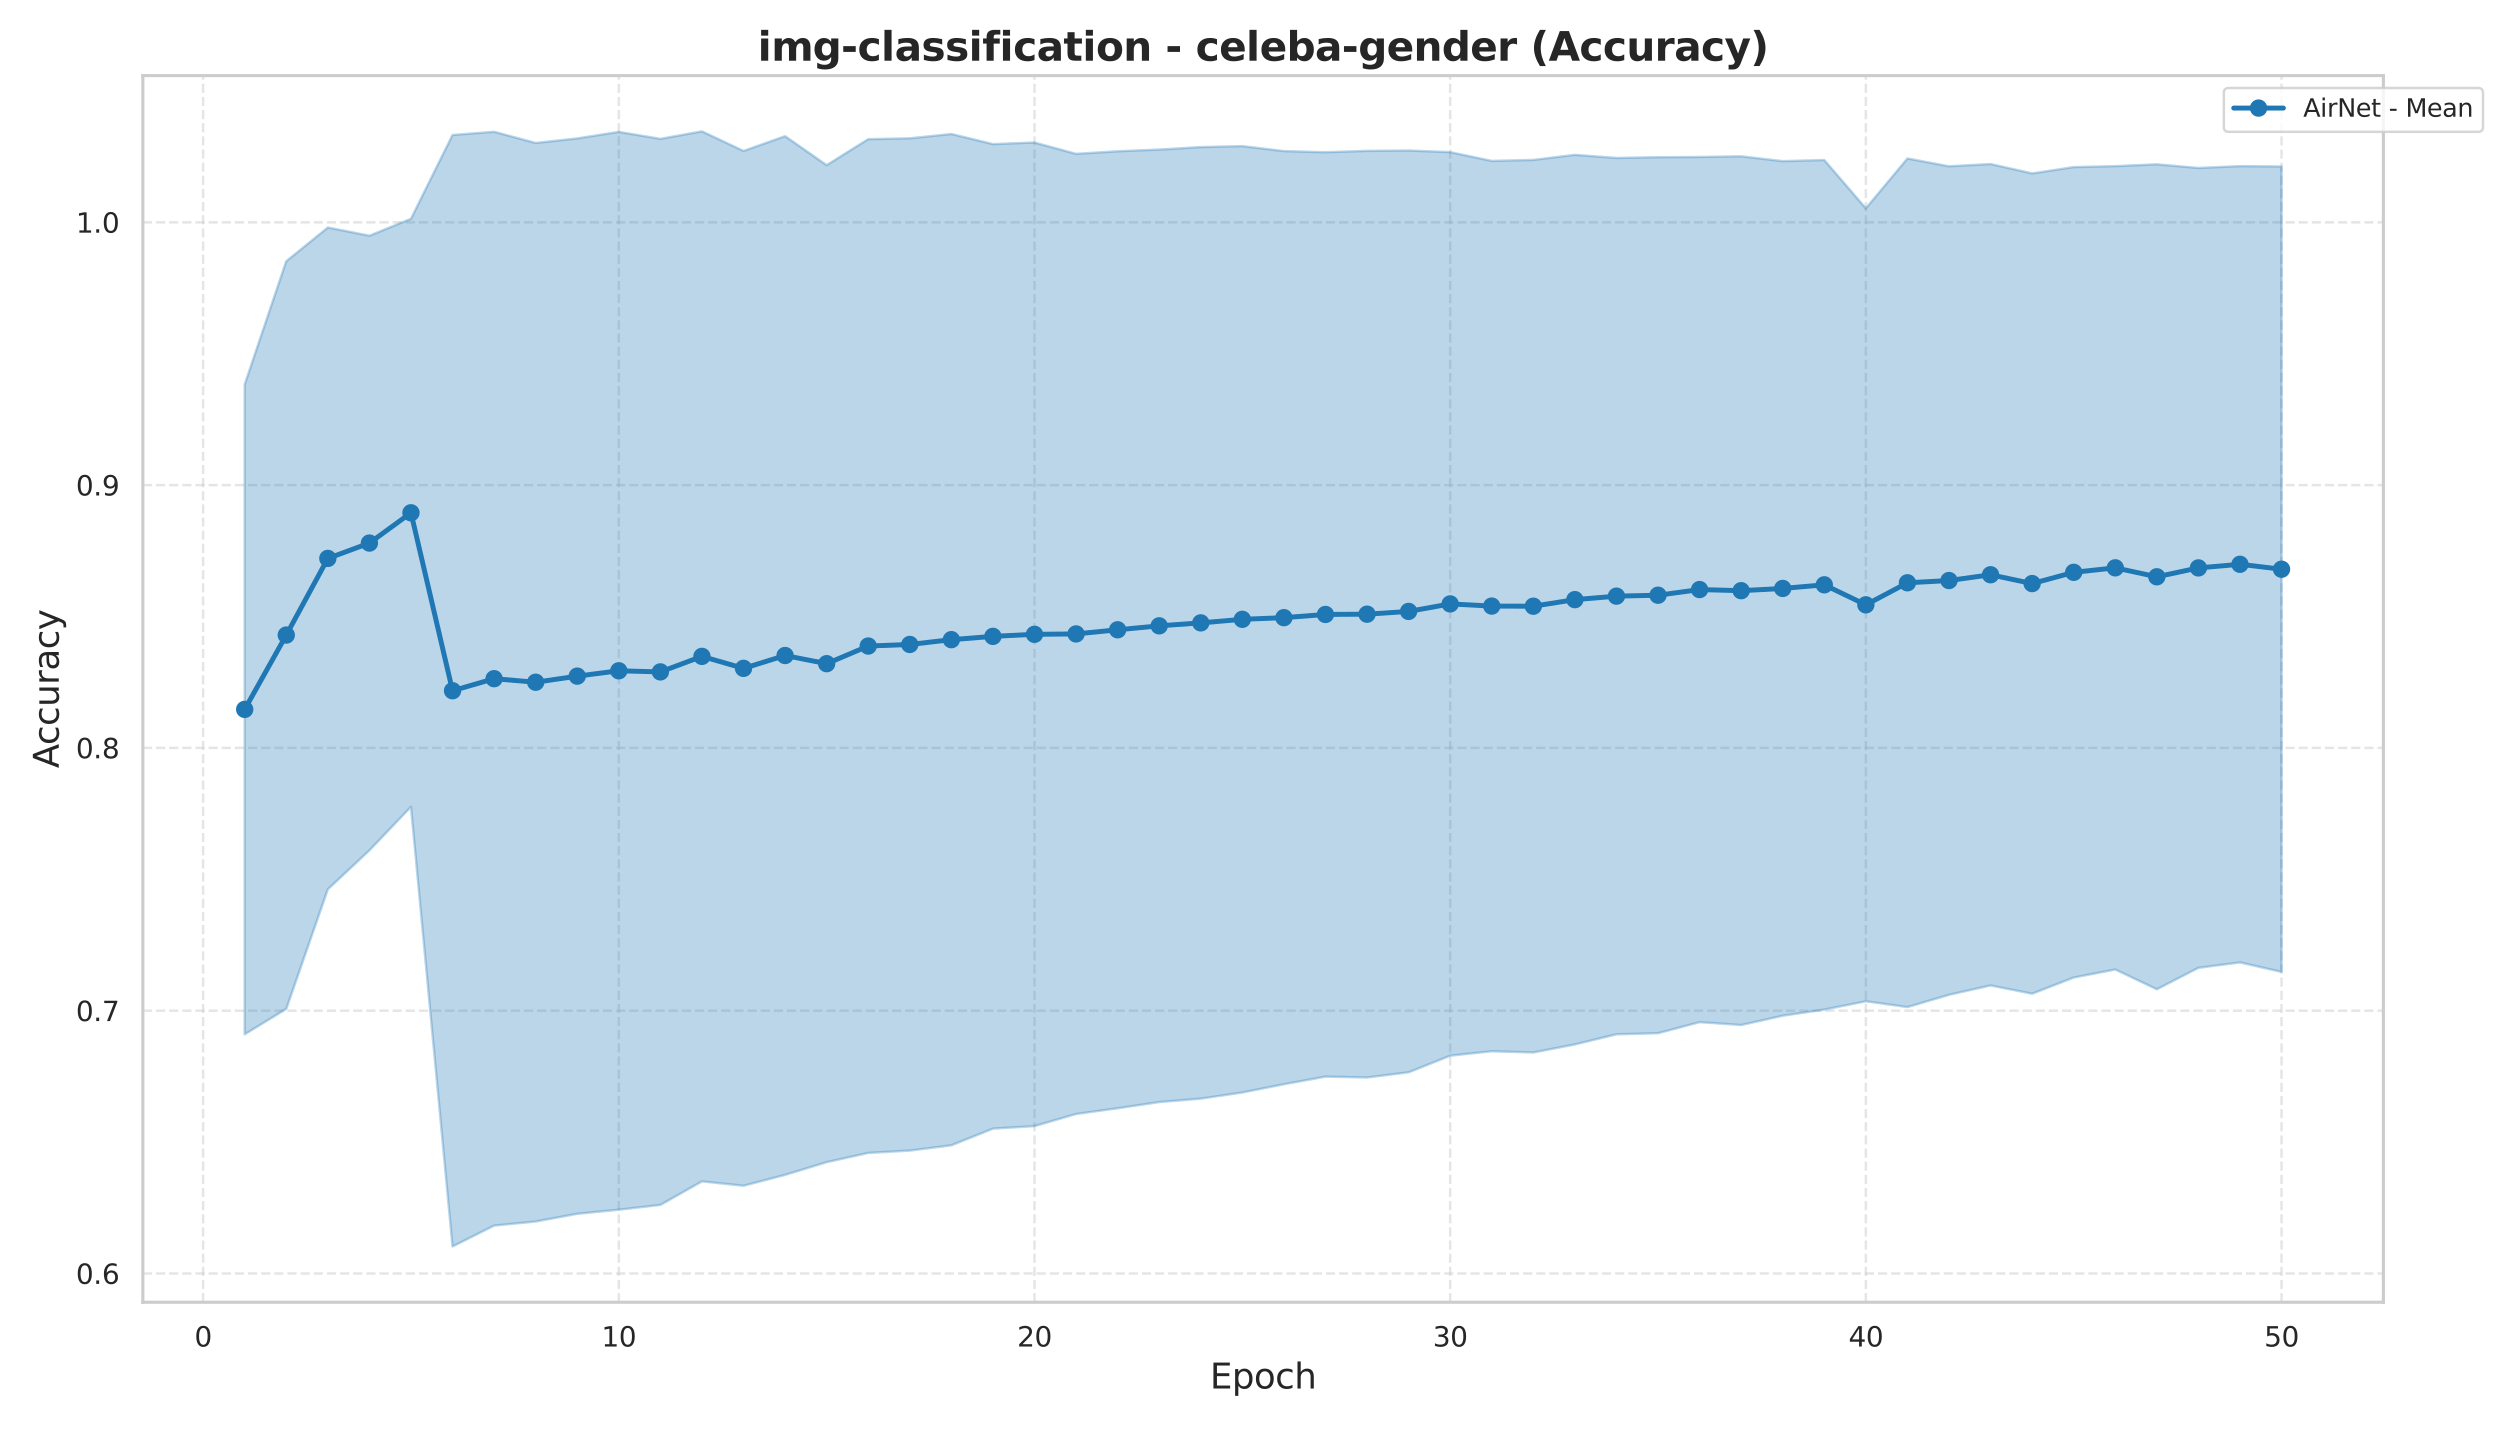<?xml version="1.0" encoding="utf-8" standalone="no"?>
<!DOCTYPE svg PUBLIC "-//W3C//DTD SVG 1.1//EN"
  "http://www.w3.org/Graphics/SVG/1.1/DTD/svg11.dtd">
<svg xmlns:xlink="http://www.w3.org/1999/xlink" width="1008pt" height="576pt" viewBox="0 0 1008 576" xmlns="http://www.w3.org/2000/svg" version="1.1">
 <defs>
  <style type="text/css">*{stroke-linejoin: round; stroke-linecap: butt}</style>
 </defs>
 <g id="figure_1">
  <g id="patch_1">
   <path d="M 0 576 
L 1008 576 
L 1008 0 
L 0 0 
z
" style="fill: #ffffff"/>
  </g>
  <g id="axes_1">
   <g id="patch_2">
    <path d="M 57.6 525.06 
L 960.98 525.06 
L 960.98 30.48 
L 57.6 30.48 
z
" style="fill: #ffffff"/>
   </g>
   <g id="matplotlib.axis_1">
    <g id="xtick_1">
     <g id="line2d_1">
      <path d="M 81.902 525.06 
L 81.902 30.48 
" clip-path="url(#p08d8650cc8)" style="fill: none; stroke-dasharray: 3.7,1.6; stroke-dashoffset: 0; stroke: #cccccc; stroke-opacity: 0.5"/>
     </g>
     <g id="text_1">
      <!-- 0 -->
      <g style="fill: #262626" transform="translate(78.403 542.918) scale(0.11 -0.11)">
       <defs>
        <path id="DejaVuSans-30" d="M 2034 4250 
Q 1547 4250 1301 3770 
Q 1056 3291 1056 2328 
Q 1056 1369 1301 889 
Q 1547 409 2034 409 
Q 2525 409 2770 889 
Q 3016 1369 3016 2328 
Q 3016 3291 2770 3770 
Q 2525 4250 2034 4250 
z
M 2034 4750 
Q 2819 4750 3233 4129 
Q 3647 3509 3647 2328 
Q 3647 1150 3233 529 
Q 2819 -91 2034 -91 
Q 1250 -91 836 529 
Q 422 1150 422 2328 
Q 422 3509 836 4129 
Q 1250 4750 2034 4750 
z
" transform="scale(0.016)"/>
       </defs>
       <use xlink:href="#DejaVuSans-30"/>
      </g>
     </g>
    </g>
    <g id="xtick_2">
     <g id="line2d_2">
      <path d="M 249.505 525.06 
L 249.505 30.48 
" clip-path="url(#p08d8650cc8)" style="fill: none; stroke-dasharray: 3.7,1.6; stroke-dashoffset: 0; stroke: #cccccc; stroke-opacity: 0.5"/>
     </g>
     <g id="text_2">
      <!-- 10 -->
      <g style="fill: #262626" transform="translate(242.507 542.918) scale(0.11 -0.11)">
       <defs>
        <path id="DejaVuSans-31" d="M 794 531 
L 1825 531 
L 1825 4091 
L 703 3866 
L 703 4441 
L 1819 4666 
L 2450 4666 
L 2450 531 
L 3481 531 
L 3481 0 
L 794 0 
L 794 531 
z
" transform="scale(0.016)"/>
       </defs>
       <use xlink:href="#DejaVuSans-31"/>
       <use xlink:href="#DejaVuSans-30" transform="translate(63.623 0)"/>
      </g>
     </g>
    </g>
    <g id="xtick_3">
     <g id="line2d_3">
      <path d="M 417.108 525.06 
L 417.108 30.48 
" clip-path="url(#p08d8650cc8)" style="fill: none; stroke-dasharray: 3.7,1.6; stroke-dashoffset: 0; stroke: #cccccc; stroke-opacity: 0.5"/>
     </g>
     <g id="text_3">
      <!-- 20 -->
      <g style="fill: #262626" transform="translate(410.11 542.918) scale(0.11 -0.11)">
       <defs>
        <path id="DejaVuSans-32" d="M 1228 531 
L 3431 531 
L 3431 0 
L 469 0 
L 469 531 
Q 828 903 1448 1529 
Q 2069 2156 2228 2338 
Q 2531 2678 2651 2914 
Q 2772 3150 2772 3378 
Q 2772 3750 2511 3984 
Q 2250 4219 1831 4219 
Q 1534 4219 1204 4116 
Q 875 4013 500 3803 
L 500 4441 
Q 881 4594 1212 4672 
Q 1544 4750 1819 4750 
Q 2544 4750 2975 4387 
Q 3406 4025 3406 3419 
Q 3406 3131 3298 2873 
Q 3191 2616 2906 2266 
Q 2828 2175 2409 1742 
Q 1991 1309 1228 531 
z
" transform="scale(0.016)"/>
       </defs>
       <use xlink:href="#DejaVuSans-32"/>
       <use xlink:href="#DejaVuSans-30" transform="translate(63.623 0)"/>
      </g>
     </g>
    </g>
    <g id="xtick_4">
     <g id="line2d_4">
      <path d="M 584.711 525.06 
L 584.711 30.48 
" clip-path="url(#p08d8650cc8)" style="fill: none; stroke-dasharray: 3.7,1.6; stroke-dashoffset: 0; stroke: #cccccc; stroke-opacity: 0.5"/>
     </g>
     <g id="text_4">
      <!-- 30 -->
      <g style="fill: #262626" transform="translate(577.713 542.918) scale(0.11 -0.11)">
       <defs>
        <path id="DejaVuSans-33" d="M 2597 2516 
Q 3050 2419 3304 2112 
Q 3559 1806 3559 1356 
Q 3559 666 3084 287 
Q 2609 -91 1734 -91 
Q 1441 -91 1130 -33 
Q 819 25 488 141 
L 488 750 
Q 750 597 1062 519 
Q 1375 441 1716 441 
Q 2309 441 2620 675 
Q 2931 909 2931 1356 
Q 2931 1769 2642 2001 
Q 2353 2234 1838 2234 
L 1294 2234 
L 1294 2753 
L 1863 2753 
Q 2328 2753 2575 2939 
Q 2822 3125 2822 3475 
Q 2822 3834 2567 4026 
Q 2313 4219 1838 4219 
Q 1578 4219 1281 4162 
Q 984 4106 628 3988 
L 628 4550 
Q 988 4650 1302 4700 
Q 1616 4750 1894 4750 
Q 2613 4750 3031 4423 
Q 3450 4097 3450 3541 
Q 3450 3153 3228 2886 
Q 3006 2619 2597 2516 
z
" transform="scale(0.016)"/>
       </defs>
       <use xlink:href="#DejaVuSans-33"/>
       <use xlink:href="#DejaVuSans-30" transform="translate(63.623 0)"/>
      </g>
     </g>
    </g>
    <g id="xtick_5">
     <g id="line2d_5">
      <path d="M 752.314 525.06 
L 752.314 30.48 
" clip-path="url(#p08d8650cc8)" style="fill: none; stroke-dasharray: 3.7,1.6; stroke-dashoffset: 0; stroke: #cccccc; stroke-opacity: 0.5"/>
     </g>
     <g id="text_5">
      <!-- 40 -->
      <g style="fill: #262626" transform="translate(745.316 542.918) scale(0.11 -0.11)">
       <defs>
        <path id="DejaVuSans-34" d="M 2419 4116 
L 825 1625 
L 2419 1625 
L 2419 4116 
z
M 2253 4666 
L 3047 4666 
L 3047 1625 
L 3713 1625 
L 3713 1100 
L 3047 1100 
L 3047 0 
L 2419 0 
L 2419 1100 
L 313 1100 
L 313 1709 
L 2253 4666 
z
" transform="scale(0.016)"/>
       </defs>
       <use xlink:href="#DejaVuSans-34"/>
       <use xlink:href="#DejaVuSans-30" transform="translate(63.623 0)"/>
      </g>
     </g>
    </g>
    <g id="xtick_6">
     <g id="line2d_6">
      <path d="M 919.917 525.06 
L 919.917 30.48 
" clip-path="url(#p08d8650cc8)" style="fill: none; stroke-dasharray: 3.7,1.6; stroke-dashoffset: 0; stroke: #cccccc; stroke-opacity: 0.5"/>
     </g>
     <g id="text_6">
      <!-- 50 -->
      <g style="fill: #262626" transform="translate(912.919 542.918) scale(0.11 -0.11)">
       <defs>
        <path id="DejaVuSans-35" d="M 691 4666 
L 3169 4666 
L 3169 4134 
L 1269 4134 
L 1269 2991 
Q 1406 3038 1543 3061 
Q 1681 3084 1819 3084 
Q 2600 3084 3056 2656 
Q 3513 2228 3513 1497 
Q 3513 744 3044 326 
Q 2575 -91 1722 -91 
Q 1428 -91 1123 -41 
Q 819 9 494 109 
L 494 744 
Q 775 591 1075 516 
Q 1375 441 1709 441 
Q 2250 441 2565 725 
Q 2881 1009 2881 1497 
Q 2881 1984 2565 2268 
Q 2250 2553 1709 2553 
Q 1456 2553 1204 2497 
Q 953 2441 691 2322 
L 691 4666 
z
" transform="scale(0.016)"/>
       </defs>
       <use xlink:href="#DejaVuSans-35"/>
       <use xlink:href="#DejaVuSans-30" transform="translate(63.623 0)"/>
      </g>
     </g>
    </g>
    <g id="text_7">
     <!-- Epoch -->
     <g style="fill: #262626" transform="translate(487.855 559.844) scale(0.14 -0.14)">
      <defs>
       <path id="DejaVuSans-45" d="M 628 4666 
L 3578 4666 
L 3578 4134 
L 1259 4134 
L 1259 2753 
L 3481 2753 
L 3481 2222 
L 1259 2222 
L 1259 531 
L 3634 531 
L 3634 0 
L 628 0 
L 628 4666 
z
" transform="scale(0.016)"/>
       <path id="DejaVuSans-70" d="M 1159 525 
L 1159 -1331 
L 581 -1331 
L 581 3500 
L 1159 3500 
L 1159 2969 
Q 1341 3281 1617 3432 
Q 1894 3584 2278 3584 
Q 2916 3584 3314 3078 
Q 3713 2572 3713 1747 
Q 3713 922 3314 415 
Q 2916 -91 2278 -91 
Q 1894 -91 1617 61 
Q 1341 213 1159 525 
z
M 3116 1747 
Q 3116 2381 2855 2742 
Q 2594 3103 2138 3103 
Q 1681 3103 1420 2742 
Q 1159 2381 1159 1747 
Q 1159 1113 1420 752 
Q 1681 391 2138 391 
Q 2594 391 2855 752 
Q 3116 1113 3116 1747 
z
" transform="scale(0.016)"/>
       <path id="DejaVuSans-6f" d="M 1959 3097 
Q 1497 3097 1228 2736 
Q 959 2375 959 1747 
Q 959 1119 1226 758 
Q 1494 397 1959 397 
Q 2419 397 2687 759 
Q 2956 1122 2956 1747 
Q 2956 2369 2687 2733 
Q 2419 3097 1959 3097 
z
M 1959 3584 
Q 2709 3584 3137 3096 
Q 3566 2609 3566 1747 
Q 3566 888 3137 398 
Q 2709 -91 1959 -91 
Q 1206 -91 779 398 
Q 353 888 353 1747 
Q 353 2609 779 3096 
Q 1206 3584 1959 3584 
z
" transform="scale(0.016)"/>
       <path id="DejaVuSans-63" d="M 3122 3366 
L 3122 2828 
Q 2878 2963 2633 3030 
Q 2388 3097 2138 3097 
Q 1578 3097 1268 2742 
Q 959 2388 959 1747 
Q 959 1106 1268 751 
Q 1578 397 2138 397 
Q 2388 397 2633 464 
Q 2878 531 3122 666 
L 3122 134 
Q 2881 22 2623 -34 
Q 2366 -91 2075 -91 
Q 1284 -91 818 406 
Q 353 903 353 1747 
Q 353 2603 823 3093 
Q 1294 3584 2113 3584 
Q 2378 3584 2631 3529 
Q 2884 3475 3122 3366 
z
" transform="scale(0.016)"/>
       <path id="DejaVuSans-68" d="M 3513 2113 
L 3513 0 
L 2938 0 
L 2938 2094 
Q 2938 2591 2744 2837 
Q 2550 3084 2163 3084 
Q 1697 3084 1428 2787 
Q 1159 2491 1159 1978 
L 1159 0 
L 581 0 
L 581 4863 
L 1159 4863 
L 1159 2956 
Q 1366 3272 1645 3428 
Q 1925 3584 2291 3584 
Q 2894 3584 3203 3211 
Q 3513 2838 3513 2113 
z
" transform="scale(0.016)"/>
      </defs>
      <use xlink:href="#DejaVuSans-45"/>
      <use xlink:href="#DejaVuSans-70" transform="translate(63.184 0)"/>
      <use xlink:href="#DejaVuSans-6f" transform="translate(126.66 0)"/>
      <use xlink:href="#DejaVuSans-63" transform="translate(187.842 0)"/>
      <use xlink:href="#DejaVuSans-68" transform="translate(242.822 0)"/>
     </g>
    </g>
   </g>
   <g id="matplotlib.axis_2">
    <g id="ytick_1">
     <g id="line2d_7">
      <path d="M 57.6 513.48 
L 960.98 513.48 
" clip-path="url(#p08d8650cc8)" style="fill: none; stroke-dasharray: 3.7,1.6; stroke-dashoffset: 0; stroke: #cccccc; stroke-opacity: 0.5"/>
     </g>
     <g id="text_8">
      <!-- 0.6 -->
      <g style="fill: #262626" transform="translate(30.607 517.659) scale(0.11 -0.11)">
       <defs>
        <path id="DejaVuSans-2e" d="M 684 794 
L 1344 794 
L 1344 0 
L 684 0 
L 684 794 
z
" transform="scale(0.016)"/>
        <path id="DejaVuSans-36" d="M 2113 2584 
Q 1688 2584 1439 2293 
Q 1191 2003 1191 1497 
Q 1191 994 1439 701 
Q 1688 409 2113 409 
Q 2538 409 2786 701 
Q 3034 994 3034 1497 
Q 3034 2003 2786 2293 
Q 2538 2584 2113 2584 
z
M 3366 4563 
L 3366 3988 
Q 3128 4100 2886 4159 
Q 2644 4219 2406 4219 
Q 1781 4219 1451 3797 
Q 1122 3375 1075 2522 
Q 1259 2794 1537 2939 
Q 1816 3084 2150 3084 
Q 2853 3084 3261 2657 
Q 3669 2231 3669 1497 
Q 3669 778 3244 343 
Q 2819 -91 2113 -91 
Q 1303 -91 875 529 
Q 447 1150 447 2328 
Q 447 3434 972 4092 
Q 1497 4750 2381 4750 
Q 2619 4750 2861 4703 
Q 3103 4656 3366 4563 
z
" transform="scale(0.016)"/>
       </defs>
       <use xlink:href="#DejaVuSans-30"/>
       <use xlink:href="#DejaVuSans-2e" transform="translate(63.623 0)"/>
       <use xlink:href="#DejaVuSans-36" transform="translate(95.41 0)"/>
      </g>
     </g>
    </g>
    <g id="ytick_2">
     <g id="line2d_8">
      <path d="M 57.6 407.521 
L 960.98 407.521 
" clip-path="url(#p08d8650cc8)" style="fill: none; stroke-dasharray: 3.7,1.6; stroke-dashoffset: 0; stroke: #cccccc; stroke-opacity: 0.5"/>
     </g>
     <g id="text_9">
      <!-- 0.7 -->
      <g style="fill: #262626" transform="translate(30.607 411.7) scale(0.11 -0.11)">
       <defs>
        <path id="DejaVuSans-37" d="M 525 4666 
L 3525 4666 
L 3525 4397 
L 1831 0 
L 1172 0 
L 2766 4134 
L 525 4134 
L 525 4666 
z
" transform="scale(0.016)"/>
       </defs>
       <use xlink:href="#DejaVuSans-30"/>
       <use xlink:href="#DejaVuSans-2e" transform="translate(63.623 0)"/>
       <use xlink:href="#DejaVuSans-37" transform="translate(95.41 0)"/>
      </g>
     </g>
    </g>
    <g id="ytick_3">
     <g id="line2d_9">
      <path d="M 57.6 301.562 
L 960.98 301.562 
" clip-path="url(#p08d8650cc8)" style="fill: none; stroke-dasharray: 3.7,1.6; stroke-dashoffset: 0; stroke: #cccccc; stroke-opacity: 0.5"/>
     </g>
     <g id="text_10">
      <!-- 0.8 -->
      <g style="fill: #262626" transform="translate(30.607 305.741) scale(0.11 -0.11)">
       <defs>
        <path id="DejaVuSans-38" d="M 2034 2216 
Q 1584 2216 1326 1975 
Q 1069 1734 1069 1313 
Q 1069 891 1326 650 
Q 1584 409 2034 409 
Q 2484 409 2743 651 
Q 3003 894 3003 1313 
Q 3003 1734 2745 1975 
Q 2488 2216 2034 2216 
z
M 1403 2484 
Q 997 2584 770 2862 
Q 544 3141 544 3541 
Q 544 4100 942 4425 
Q 1341 4750 2034 4750 
Q 2731 4750 3128 4425 
Q 3525 4100 3525 3541 
Q 3525 3141 3298 2862 
Q 3072 2584 2669 2484 
Q 3125 2378 3379 2068 
Q 3634 1759 3634 1313 
Q 3634 634 3220 271 
Q 2806 -91 2034 -91 
Q 1263 -91 848 271 
Q 434 634 434 1313 
Q 434 1759 690 2068 
Q 947 2378 1403 2484 
z
M 1172 3481 
Q 1172 3119 1398 2916 
Q 1625 2713 2034 2713 
Q 2441 2713 2670 2916 
Q 2900 3119 2900 3481 
Q 2900 3844 2670 4047 
Q 2441 4250 2034 4250 
Q 1625 4250 1398 4047 
Q 1172 3844 1172 3481 
z
" transform="scale(0.016)"/>
       </defs>
       <use xlink:href="#DejaVuSans-30"/>
       <use xlink:href="#DejaVuSans-2e" transform="translate(63.623 0)"/>
       <use xlink:href="#DejaVuSans-38" transform="translate(95.41 0)"/>
      </g>
     </g>
    </g>
    <g id="ytick_4">
     <g id="line2d_10">
      <path d="M 57.6 195.603 
L 960.98 195.603 
" clip-path="url(#p08d8650cc8)" style="fill: none; stroke-dasharray: 3.7,1.6; stroke-dashoffset: 0; stroke: #cccccc; stroke-opacity: 0.5"/>
     </g>
     <g id="text_11">
      <!-- 0.9 -->
      <g style="fill: #262626" transform="translate(30.607 199.782) scale(0.11 -0.11)">
       <defs>
        <path id="DejaVuSans-39" d="M 703 97 
L 703 672 
Q 941 559 1184 500 
Q 1428 441 1663 441 
Q 2288 441 2617 861 
Q 2947 1281 2994 2138 
Q 2813 1869 2534 1725 
Q 2256 1581 1919 1581 
Q 1219 1581 811 2004 
Q 403 2428 403 3163 
Q 403 3881 828 4315 
Q 1253 4750 1959 4750 
Q 2769 4750 3195 4129 
Q 3622 3509 3622 2328 
Q 3622 1225 3098 567 
Q 2575 -91 1691 -91 
Q 1453 -91 1209 -44 
Q 966 3 703 97 
z
M 1959 2075 
Q 2384 2075 2632 2365 
Q 2881 2656 2881 3163 
Q 2881 3666 2632 3958 
Q 2384 4250 1959 4250 
Q 1534 4250 1286 3958 
Q 1038 3666 1038 3163 
Q 1038 2656 1286 2365 
Q 1534 2075 1959 2075 
z
" transform="scale(0.016)"/>
       </defs>
       <use xlink:href="#DejaVuSans-30"/>
       <use xlink:href="#DejaVuSans-2e" transform="translate(63.623 0)"/>
       <use xlink:href="#DejaVuSans-39" transform="translate(95.41 0)"/>
      </g>
     </g>
    </g>
    <g id="ytick_5">
     <g id="line2d_11">
      <path d="M 57.6 89.644 
L 960.98 89.644 
" clip-path="url(#p08d8650cc8)" style="fill: none; stroke-dasharray: 3.7,1.6; stroke-dashoffset: 0; stroke: #cccccc; stroke-opacity: 0.5"/>
     </g>
     <g id="text_12">
      <!-- 1.0 -->
      <g style="fill: #262626" transform="translate(30.607 93.823) scale(0.11 -0.11)">
       <use xlink:href="#DejaVuSans-31"/>
       <use xlink:href="#DejaVuSans-2e" transform="translate(63.623 0)"/>
       <use xlink:href="#DejaVuSans-30" transform="translate(95.41 0)"/>
      </g>
     </g>
    </g>
    <g id="text_13">
     <!-- Accuracy -->
     <g style="fill: #262626" transform="translate(23.695 309.729) rotate(-90) scale(0.14 -0.14)">
      <defs>
       <path id="DejaVuSans-41" d="M 2188 4044 
L 1331 1722 
L 3047 1722 
L 2188 4044 
z
M 1831 4666 
L 2547 4666 
L 4325 0 
L 3669 0 
L 3244 1197 
L 1141 1197 
L 716 0 
L 50 0 
L 1831 4666 
z
" transform="scale(0.016)"/>
       <path id="DejaVuSans-75" d="M 544 1381 
L 544 3500 
L 1119 3500 
L 1119 1403 
Q 1119 906 1312 657 
Q 1506 409 1894 409 
Q 2359 409 2629 706 
Q 2900 1003 2900 1516 
L 2900 3500 
L 3475 3500 
L 3475 0 
L 2900 0 
L 2900 538 
Q 2691 219 2414 64 
Q 2138 -91 1772 -91 
Q 1169 -91 856 284 
Q 544 659 544 1381 
z
M 1991 3584 
L 1991 3584 
z
" transform="scale(0.016)"/>
       <path id="DejaVuSans-72" d="M 2631 2963 
Q 2534 3019 2420 3045 
Q 2306 3072 2169 3072 
Q 1681 3072 1420 2755 
Q 1159 2438 1159 1844 
L 1159 0 
L 581 0 
L 581 3500 
L 1159 3500 
L 1159 2956 
Q 1341 3275 1631 3429 
Q 1922 3584 2338 3584 
Q 2397 3584 2469 3576 
Q 2541 3569 2628 3553 
L 2631 2963 
z
" transform="scale(0.016)"/>
       <path id="DejaVuSans-61" d="M 2194 1759 
Q 1497 1759 1228 1600 
Q 959 1441 959 1056 
Q 959 750 1161 570 
Q 1363 391 1709 391 
Q 2188 391 2477 730 
Q 2766 1069 2766 1631 
L 2766 1759 
L 2194 1759 
z
M 3341 1997 
L 3341 0 
L 2766 0 
L 2766 531 
Q 2569 213 2275 61 
Q 1981 -91 1556 -91 
Q 1019 -91 701 211 
Q 384 513 384 1019 
Q 384 1609 779 1909 
Q 1175 2209 1959 2209 
L 2766 2209 
L 2766 2266 
Q 2766 2663 2505 2880 
Q 2244 3097 1772 3097 
Q 1472 3097 1187 3025 
Q 903 2953 641 2809 
L 641 3341 
Q 956 3463 1253 3523 
Q 1550 3584 1831 3584 
Q 2591 3584 2966 3190 
Q 3341 2797 3341 1997 
z
" transform="scale(0.016)"/>
       <path id="DejaVuSans-79" d="M 2059 -325 
Q 1816 -950 1584 -1140 
Q 1353 -1331 966 -1331 
L 506 -1331 
L 506 -850 
L 844 -850 
Q 1081 -850 1212 -737 
Q 1344 -625 1503 -206 
L 1606 56 
L 191 3500 
L 800 3500 
L 1894 763 
L 2988 3500 
L 3597 3500 
L 2059 -325 
z
" transform="scale(0.016)"/>
      </defs>
      <use xlink:href="#DejaVuSans-41"/>
      <use xlink:href="#DejaVuSans-63" transform="translate(66.658 0)"/>
      <use xlink:href="#DejaVuSans-63" transform="translate(121.639 0)"/>
      <use xlink:href="#DejaVuSans-75" transform="translate(176.619 0)"/>
      <use xlink:href="#DejaVuSans-72" transform="translate(239.998 0)"/>
      <use xlink:href="#DejaVuSans-61" transform="translate(281.111 0)"/>
      <use xlink:href="#DejaVuSans-63" transform="translate(342.391 0)"/>
      <use xlink:href="#DejaVuSans-79" transform="translate(397.371 0)"/>
     </g>
    </g>
   </g>
   <g id="FillBetweenPolyCollection_1">
    <defs>
     <path id="m47880a3c7a" d="M 98.663 -420.982 
L 98.663 -158.974 
L 115.423 -169.211 
L 132.183 -217.439 
L 148.944 -233.125 
L 165.704 -250.7 
L 182.464 -73.421 
L 199.225 -81.843 
L 215.985 -83.488 
L 232.745 -86.594 
L 249.505 -88.256 
L 266.266 -90.17 
L 283.026 -99.661 
L 299.786 -97.908 
L 316.547 -102.296 
L 333.307 -107.412 
L 350.067 -111.147 
L 366.827 -112.084 
L 383.588 -114.209 
L 400.348 -120.941 
L 417.108 -121.951 
L 433.869 -126.84 
L 450.629 -129.15 
L 467.389 -131.643 
L 484.15 -133.025 
L 500.91 -135.509 
L 517.67 -138.838 
L 534.43 -141.902 
L 551.191 -141.558 
L 567.951 -143.649 
L 584.711 -150.352 
L 601.472 -152.141 
L 618.232 -151.638 
L 634.992 -154.893 
L 651.753 -158.964 
L 668.513 -159.411 
L 685.273 -163.87 
L 702.033 -162.706 
L 718.794 -166.461 
L 735.554 -168.934 
L 752.314 -172.276 
L 769.075 -169.944 
L 785.835 -174.9 
L 802.595 -178.662 
L 819.355 -175.331 
L 836.116 -181.858 
L 852.876 -185.089 
L 869.636 -177.126 
L 886.397 -185.776 
L 903.157 -187.949 
L 919.917 -184.119 
L 919.917 -508.859 
L 919.917 -508.859 
L 903.157 -509.011 
L 886.397 -508.264 
L 869.636 -509.748 
L 852.876 -509.004 
L 836.116 -508.625 
L 819.355 -506.076 
L 802.595 -509.858 
L 785.835 -508.949 
L 769.075 -512.1 
L 752.314 -491.986 
L 735.554 -511.465 
L 718.794 -511.018 
L 702.033 -512.969 
L 685.273 -512.707 
L 668.513 -512.601 
L 651.753 -512.305 
L 634.992 -513.563 
L 618.232 -511.509 
L 601.472 -511.112 
L 584.711 -514.653 
L 567.951 -515.305 
L 551.191 -515.167 
L 534.43 -514.61 
L 517.67 -515.074 
L 500.91 -517.075 
L 484.15 -516.693 
L 467.389 -515.686 
L 450.629 -514.995 
L 433.869 -513.961 
L 417.108 -518.531 
L 400.348 -517.896 
L 383.588 -521.973 
L 366.827 -520.224 
L 350.067 -519.887 
L 333.307 -509.396 
L 316.547 -521.095 
L 299.786 -515.131 
L 283.026 -523.039 
L 266.266 -520.003 
L 249.505 -522.819 
L 232.745 -520.182 
L 215.985 -518.351 
L 199.225 -522.862 
L 182.464 -521.571 
L 165.704 -487.786 
L 148.944 -480.953 
L 132.183 -484.254 
L 115.423 -470.671 
L 98.663 -420.982 
z
" style="stroke: #1f77b4; stroke-opacity: 0.3"/>
    </defs>
    <g clip-path="url(#p08d8650cc8)">
     <use xlink:href="#m47880a3c7a" x="0" y="576" style="fill: #1f77b4; fill-opacity: 0.3; stroke: #1f77b4; stroke-opacity: 0.3"/>
    </g>
   </g>
   <g id="line2d_12">
    <path d="M 98.663 286.022 
L 115.423 256.059 
L 132.183 225.154 
L 148.944 218.961 
L 165.704 206.757 
L 182.464 278.504 
L 199.225 273.647 
L 215.985 275.08 
L 232.745 272.612 
L 249.505 270.462 
L 266.266 270.913 
L 283.026 264.65 
L 299.786 269.48 
L 316.547 264.305 
L 333.307 267.596 
L 350.067 260.483 
L 366.827 259.846 
L 383.588 257.909 
L 400.348 256.582 
L 417.108 255.759 
L 433.869 255.6 
L 450.629 253.928 
L 467.389 252.335 
L 484.15 251.141 
L 500.91 249.708 
L 517.67 249.044 
L 534.43 247.744 
L 551.191 247.638 
L 567.951 246.523 
L 584.711 243.497 
L 601.472 244.373 
L 618.232 244.426 
L 634.992 241.772 
L 651.753 240.366 
L 668.513 239.994 
L 685.273 237.712 
L 702.033 238.163 
L 718.794 237.26 
L 735.554 235.801 
L 752.314 243.869 
L 769.075 234.978 
L 785.835 234.076 
L 802.595 231.74 
L 819.355 235.297 
L 836.116 230.758 
L 852.876 228.953 
L 869.636 232.563 
L 886.397 228.98 
L 903.157 227.52 
L 919.917 229.511 
" clip-path="url(#p08d8650cc8)" style="fill: none; stroke: #1f77b4; stroke-width: 2; stroke-linecap: round"/>
    <defs>
     <path id="m7b2d4da4ac" d="M 0 3 
C 0.796 3 1.559 2.684 2.121 2.121 
C 2.684 1.559 3 0.796 3 0 
C 3 -0.796 2.684 -1.559 2.121 -2.121 
C 1.559 -2.684 0.796 -3 0 -3 
C -0.796 -3 -1.559 -2.684 -2.121 -2.121 
C -2.684 -1.559 -3 -0.796 -3 0 
C -3 0.796 -2.684 1.559 -2.121 2.121 
C -1.559 2.684 -0.796 3 0 3 
z
" style="stroke: #1f77b4"/>
    </defs>
    <g clip-path="url(#p08d8650cc8)">
     <use xlink:href="#m7b2d4da4ac" x="98.663" y="286.022" style="fill: #1f77b4; stroke: #1f77b4"/>
     <use xlink:href="#m7b2d4da4ac" x="115.423" y="256.059" style="fill: #1f77b4; stroke: #1f77b4"/>
     <use xlink:href="#m7b2d4da4ac" x="132.183" y="225.154" style="fill: #1f77b4; stroke: #1f77b4"/>
     <use xlink:href="#m7b2d4da4ac" x="148.944" y="218.961" style="fill: #1f77b4; stroke: #1f77b4"/>
     <use xlink:href="#m7b2d4da4ac" x="165.704" y="206.757" style="fill: #1f77b4; stroke: #1f77b4"/>
     <use xlink:href="#m7b2d4da4ac" x="182.464" y="278.504" style="fill: #1f77b4; stroke: #1f77b4"/>
     <use xlink:href="#m7b2d4da4ac" x="199.225" y="273.647" style="fill: #1f77b4; stroke: #1f77b4"/>
     <use xlink:href="#m7b2d4da4ac" x="215.985" y="275.08" style="fill: #1f77b4; stroke: #1f77b4"/>
     <use xlink:href="#m7b2d4da4ac" x="232.745" y="272.612" style="fill: #1f77b4; stroke: #1f77b4"/>
     <use xlink:href="#m7b2d4da4ac" x="249.505" y="270.462" style="fill: #1f77b4; stroke: #1f77b4"/>
     <use xlink:href="#m7b2d4da4ac" x="266.266" y="270.913" style="fill: #1f77b4; stroke: #1f77b4"/>
     <use xlink:href="#m7b2d4da4ac" x="283.026" y="264.65" style="fill: #1f77b4; stroke: #1f77b4"/>
     <use xlink:href="#m7b2d4da4ac" x="299.786" y="269.48" style="fill: #1f77b4; stroke: #1f77b4"/>
     <use xlink:href="#m7b2d4da4ac" x="316.547" y="264.305" style="fill: #1f77b4; stroke: #1f77b4"/>
     <use xlink:href="#m7b2d4da4ac" x="333.307" y="267.596" style="fill: #1f77b4; stroke: #1f77b4"/>
     <use xlink:href="#m7b2d4da4ac" x="350.067" y="260.483" style="fill: #1f77b4; stroke: #1f77b4"/>
     <use xlink:href="#m7b2d4da4ac" x="366.827" y="259.846" style="fill: #1f77b4; stroke: #1f77b4"/>
     <use xlink:href="#m7b2d4da4ac" x="383.588" y="257.909" style="fill: #1f77b4; stroke: #1f77b4"/>
     <use xlink:href="#m7b2d4da4ac" x="400.348" y="256.582" style="fill: #1f77b4; stroke: #1f77b4"/>
     <use xlink:href="#m7b2d4da4ac" x="417.108" y="255.759" style="fill: #1f77b4; stroke: #1f77b4"/>
     <use xlink:href="#m7b2d4da4ac" x="433.869" y="255.6" style="fill: #1f77b4; stroke: #1f77b4"/>
     <use xlink:href="#m7b2d4da4ac" x="450.629" y="253.928" style="fill: #1f77b4; stroke: #1f77b4"/>
     <use xlink:href="#m7b2d4da4ac" x="467.389" y="252.335" style="fill: #1f77b4; stroke: #1f77b4"/>
     <use xlink:href="#m7b2d4da4ac" x="484.15" y="251.141" style="fill: #1f77b4; stroke: #1f77b4"/>
     <use xlink:href="#m7b2d4da4ac" x="500.91" y="249.708" style="fill: #1f77b4; stroke: #1f77b4"/>
     <use xlink:href="#m7b2d4da4ac" x="517.67" y="249.044" style="fill: #1f77b4; stroke: #1f77b4"/>
     <use xlink:href="#m7b2d4da4ac" x="534.43" y="247.744" style="fill: #1f77b4; stroke: #1f77b4"/>
     <use xlink:href="#m7b2d4da4ac" x="551.191" y="247.638" style="fill: #1f77b4; stroke: #1f77b4"/>
     <use xlink:href="#m7b2d4da4ac" x="567.951" y="246.523" style="fill: #1f77b4; stroke: #1f77b4"/>
     <use xlink:href="#m7b2d4da4ac" x="584.711" y="243.497" style="fill: #1f77b4; stroke: #1f77b4"/>
     <use xlink:href="#m7b2d4da4ac" x="601.472" y="244.373" style="fill: #1f77b4; stroke: #1f77b4"/>
     <use xlink:href="#m7b2d4da4ac" x="618.232" y="244.426" style="fill: #1f77b4; stroke: #1f77b4"/>
     <use xlink:href="#m7b2d4da4ac" x="634.992" y="241.772" style="fill: #1f77b4; stroke: #1f77b4"/>
     <use xlink:href="#m7b2d4da4ac" x="651.753" y="240.366" style="fill: #1f77b4; stroke: #1f77b4"/>
     <use xlink:href="#m7b2d4da4ac" x="668.513" y="239.994" style="fill: #1f77b4; stroke: #1f77b4"/>
     <use xlink:href="#m7b2d4da4ac" x="685.273" y="237.712" style="fill: #1f77b4; stroke: #1f77b4"/>
     <use xlink:href="#m7b2d4da4ac" x="702.033" y="238.163" style="fill: #1f77b4; stroke: #1f77b4"/>
     <use xlink:href="#m7b2d4da4ac" x="718.794" y="237.26" style="fill: #1f77b4; stroke: #1f77b4"/>
     <use xlink:href="#m7b2d4da4ac" x="735.554" y="235.801" style="fill: #1f77b4; stroke: #1f77b4"/>
     <use xlink:href="#m7b2d4da4ac" x="752.314" y="243.869" style="fill: #1f77b4; stroke: #1f77b4"/>
     <use xlink:href="#m7b2d4da4ac" x="769.075" y="234.978" style="fill: #1f77b4; stroke: #1f77b4"/>
     <use xlink:href="#m7b2d4da4ac" x="785.835" y="234.076" style="fill: #1f77b4; stroke: #1f77b4"/>
     <use xlink:href="#m7b2d4da4ac" x="802.595" y="231.74" style="fill: #1f77b4; stroke: #1f77b4"/>
     <use xlink:href="#m7b2d4da4ac" x="819.355" y="235.297" style="fill: #1f77b4; stroke: #1f77b4"/>
     <use xlink:href="#m7b2d4da4ac" x="836.116" y="230.758" style="fill: #1f77b4; stroke: #1f77b4"/>
     <use xlink:href="#m7b2d4da4ac" x="852.876" y="228.953" style="fill: #1f77b4; stroke: #1f77b4"/>
     <use xlink:href="#m7b2d4da4ac" x="869.636" y="232.563" style="fill: #1f77b4; stroke: #1f77b4"/>
     <use xlink:href="#m7b2d4da4ac" x="886.397" y="228.98" style="fill: #1f77b4; stroke: #1f77b4"/>
     <use xlink:href="#m7b2d4da4ac" x="903.157" y="227.52" style="fill: #1f77b4; stroke: #1f77b4"/>
     <use xlink:href="#m7b2d4da4ac" x="919.917" y="229.511" style="fill: #1f77b4; stroke: #1f77b4"/>
    </g>
   </g>
   <g id="patch_3">
    <path d="M 57.6 525.06 
L 57.6 30.48 
" style="fill: none; stroke: #cccccc; stroke-width: 1.25; stroke-linejoin: miter; stroke-linecap: square"/>
   </g>
   <g id="patch_4">
    <path d="M 960.98 525.06 
L 960.98 30.48 
" style="fill: none; stroke: #cccccc; stroke-width: 1.25; stroke-linejoin: miter; stroke-linecap: square"/>
   </g>
   <g id="patch_5">
    <path d="M 57.6 525.06 
L 960.98 525.06 
" style="fill: none; stroke: #cccccc; stroke-width: 1.25; stroke-linejoin: miter; stroke-linecap: square"/>
   </g>
   <g id="patch_6">
    <path d="M 57.6 30.48 
L 960.98 30.48 
" style="fill: none; stroke: #cccccc; stroke-width: 1.25; stroke-linejoin: miter; stroke-linecap: square"/>
   </g>
   <g id="text_14">
    <!-- img-classification - celeba-gender (Accuracy) -->
    <g style="fill: #262626" transform="translate(305.507 24.48) scale(0.16 -0.16)">
     <defs>
      <path id="DejaVuSans-Bold-69" d="M 538 3500 
L 1656 3500 
L 1656 0 
L 538 0 
L 538 3500 
z
M 538 4863 
L 1656 4863 
L 1656 3950 
L 538 3950 
L 538 4863 
z
" transform="scale(0.016)"/>
      <path id="DejaVuSans-Bold-6d" d="M 3781 2919 
Q 3994 3244 4286 3414 
Q 4578 3584 4928 3584 
Q 5531 3584 5847 3212 
Q 6163 2841 6163 2131 
L 6163 0 
L 5038 0 
L 5038 1825 
Q 5041 1866 5042 1909 
Q 5044 1953 5044 2034 
Q 5044 2406 4934 2573 
Q 4825 2741 4581 2741 
Q 4263 2741 4089 2478 
Q 3916 2216 3909 1719 
L 3909 0 
L 2784 0 
L 2784 1825 
Q 2784 2406 2684 2573 
Q 2584 2741 2328 2741 
Q 2006 2741 1831 2477 
Q 1656 2213 1656 1722 
L 1656 0 
L 531 0 
L 531 3500 
L 1656 3500 
L 1656 2988 
Q 1863 3284 2130 3434 
Q 2397 3584 2719 3584 
Q 3081 3584 3359 3409 
Q 3638 3234 3781 2919 
z
" transform="scale(0.016)"/>
      <path id="DejaVuSans-Bold-67" d="M 2919 594 
Q 2688 288 2409 144 
Q 2131 0 1766 0 
Q 1125 0 706 504 
Q 288 1009 288 1791 
Q 288 2575 706 3076 
Q 1125 3578 1766 3578 
Q 2131 3578 2409 3434 
Q 2688 3291 2919 2981 
L 2919 3500 
L 4044 3500 
L 4044 353 
Q 4044 -491 3511 -936 
Q 2978 -1381 1966 -1381 
Q 1638 -1381 1331 -1331 
Q 1025 -1281 716 -1178 
L 716 -306 
Q 1009 -475 1290 -558 
Q 1572 -641 1856 -641 
Q 2406 -641 2662 -400 
Q 2919 -159 2919 353 
L 2919 594 
z
M 2181 2772 
Q 1834 2772 1640 2515 
Q 1447 2259 1447 1791 
Q 1447 1309 1634 1061 
Q 1822 813 2181 813 
Q 2531 813 2725 1069 
Q 2919 1325 2919 1791 
Q 2919 2259 2725 2515 
Q 2531 2772 2181 2772 
z
" transform="scale(0.016)"/>
      <path id="DejaVuSans-Bold-2d" d="M 347 2297 
L 2309 2297 
L 2309 1388 
L 347 1388 
L 347 2297 
z
" transform="scale(0.016)"/>
      <path id="DejaVuSans-Bold-63" d="M 3366 3391 
L 3366 2478 
Q 3138 2634 2908 2709 
Q 2678 2784 2431 2784 
Q 1963 2784 1702 2511 
Q 1441 2238 1441 1747 
Q 1441 1256 1702 982 
Q 1963 709 2431 709 
Q 2694 709 2930 787 
Q 3166 866 3366 1019 
L 3366 103 
Q 3103 6 2833 -42 
Q 2563 -91 2291 -91 
Q 1344 -91 809 395 
Q 275 881 275 1747 
Q 275 2613 809 3098 
Q 1344 3584 2291 3584 
Q 2566 3584 2833 3536 
Q 3100 3488 3366 3391 
z
" transform="scale(0.016)"/>
      <path id="DejaVuSans-Bold-6c" d="M 538 4863 
L 1656 4863 
L 1656 0 
L 538 0 
L 538 4863 
z
" transform="scale(0.016)"/>
      <path id="DejaVuSans-Bold-61" d="M 2106 1575 
Q 1756 1575 1579 1456 
Q 1403 1338 1403 1106 
Q 1403 894 1545 773 
Q 1688 653 1941 653 
Q 2256 653 2472 879 
Q 2688 1106 2688 1447 
L 2688 1575 
L 2106 1575 
z
M 3816 1997 
L 3816 0 
L 2688 0 
L 2688 519 
Q 2463 200 2181 54 
Q 1900 -91 1497 -91 
Q 953 -91 614 226 
Q 275 544 275 1050 
Q 275 1666 698 1953 
Q 1122 2241 2028 2241 
L 2688 2241 
L 2688 2328 
Q 2688 2594 2478 2717 
Q 2269 2841 1825 2841 
Q 1466 2841 1156 2769 
Q 847 2697 581 2553 
L 581 3406 
Q 941 3494 1303 3539 
Q 1666 3584 2028 3584 
Q 2975 3584 3395 3211 
Q 3816 2838 3816 1997 
z
" transform="scale(0.016)"/>
      <path id="DejaVuSans-Bold-73" d="M 3272 3391 
L 3272 2541 
Q 2913 2691 2578 2766 
Q 2244 2841 1947 2841 
Q 1628 2841 1473 2761 
Q 1319 2681 1319 2516 
Q 1319 2381 1436 2309 
Q 1553 2238 1856 2203 
L 2053 2175 
Q 2913 2066 3209 1816 
Q 3506 1566 3506 1031 
Q 3506 472 3093 190 
Q 2681 -91 1863 -91 
Q 1516 -91 1145 -36 
Q 775 19 384 128 
L 384 978 
Q 719 816 1070 734 
Q 1422 653 1784 653 
Q 2113 653 2278 743 
Q 2444 834 2444 1013 
Q 2444 1163 2330 1236 
Q 2216 1309 1875 1350 
L 1678 1375 
Q 931 1469 631 1722 
Q 331 1975 331 2491 
Q 331 3047 712 3315 
Q 1094 3584 1881 3584 
Q 2191 3584 2531 3537 
Q 2872 3491 3272 3391 
z
" transform="scale(0.016)"/>
      <path id="DejaVuSans-Bold-66" d="M 2841 4863 
L 2841 4128 
L 2222 4128 
Q 1984 4128 1890 4042 
Q 1797 3956 1797 3744 
L 1797 3500 
L 2753 3500 
L 2753 2700 
L 1797 2700 
L 1797 0 
L 678 0 
L 678 2700 
L 122 2700 
L 122 3500 
L 678 3500 
L 678 3744 
Q 678 4316 997 4589 
Q 1316 4863 1984 4863 
L 2841 4863 
z
" transform="scale(0.016)"/>
      <path id="DejaVuSans-Bold-74" d="M 1759 4494 
L 1759 3500 
L 2913 3500 
L 2913 2700 
L 1759 2700 
L 1759 1216 
Q 1759 972 1856 886 
Q 1953 800 2241 800 
L 2816 800 
L 2816 0 
L 1856 0 
Q 1194 0 917 276 
Q 641 553 641 1216 
L 641 2700 
L 84 2700 
L 84 3500 
L 641 3500 
L 641 4494 
L 1759 4494 
z
" transform="scale(0.016)"/>
      <path id="DejaVuSans-Bold-6f" d="M 2203 2784 
Q 1831 2784 1636 2517 
Q 1441 2250 1441 1747 
Q 1441 1244 1636 976 
Q 1831 709 2203 709 
Q 2569 709 2762 976 
Q 2956 1244 2956 1747 
Q 2956 2250 2762 2517 
Q 2569 2784 2203 2784 
z
M 2203 3584 
Q 3106 3584 3614 3096 
Q 4122 2609 4122 1747 
Q 4122 884 3614 396 
Q 3106 -91 2203 -91 
Q 1297 -91 786 396 
Q 275 884 275 1747 
Q 275 2609 786 3096 
Q 1297 3584 2203 3584 
z
" transform="scale(0.016)"/>
      <path id="DejaVuSans-Bold-6e" d="M 4056 2131 
L 4056 0 
L 2931 0 
L 2931 347 
L 2931 1631 
Q 2931 2084 2911 2256 
Q 2891 2428 2841 2509 
Q 2775 2619 2662 2680 
Q 2550 2741 2406 2741 
Q 2056 2741 1856 2470 
Q 1656 2200 1656 1722 
L 1656 0 
L 538 0 
L 538 3500 
L 1656 3500 
L 1656 2988 
Q 1909 3294 2193 3439 
Q 2478 3584 2822 3584 
Q 3428 3584 3742 3212 
Q 4056 2841 4056 2131 
z
" transform="scale(0.016)"/>
      <path id="DejaVuSans-Bold-20" transform="scale(0.016)"/>
      <path id="DejaVuSans-Bold-65" d="M 4031 1759 
L 4031 1441 
L 1416 1441 
Q 1456 1047 1700 850 
Q 1944 653 2381 653 
Q 2734 653 3104 758 
Q 3475 863 3866 1075 
L 3866 213 
Q 3469 63 3072 -14 
Q 2675 -91 2278 -91 
Q 1328 -91 801 392 
Q 275 875 275 1747 
Q 275 2603 792 3093 
Q 1309 3584 2216 3584 
Q 3041 3584 3536 3087 
Q 4031 2591 4031 1759 
z
M 2881 2131 
Q 2881 2450 2695 2645 
Q 2509 2841 2209 2841 
Q 1884 2841 1681 2658 
Q 1478 2475 1428 2131 
L 2881 2131 
z
" transform="scale(0.016)"/>
      <path id="DejaVuSans-Bold-62" d="M 2400 722 
Q 2759 722 2948 984 
Q 3138 1247 3138 1747 
Q 3138 2247 2948 2509 
Q 2759 2772 2400 2772 
Q 2041 2772 1848 2508 
Q 1656 2244 1656 1747 
Q 1656 1250 1848 986 
Q 2041 722 2400 722 
z
M 1656 2988 
Q 1888 3294 2169 3439 
Q 2450 3584 2816 3584 
Q 3463 3584 3878 3070 
Q 4294 2556 4294 1747 
Q 4294 938 3878 423 
Q 3463 -91 2816 -91 
Q 2450 -91 2169 54 
Q 1888 200 1656 506 
L 1656 0 
L 538 0 
L 538 4863 
L 1656 4863 
L 1656 2988 
z
" transform="scale(0.016)"/>
      <path id="DejaVuSans-Bold-64" d="M 2919 2988 
L 2919 4863 
L 4044 4863 
L 4044 0 
L 2919 0 
L 2919 506 
Q 2688 197 2409 53 
Q 2131 -91 1766 -91 
Q 1119 -91 703 423 
Q 288 938 288 1747 
Q 288 2556 703 3070 
Q 1119 3584 1766 3584 
Q 2128 3584 2408 3439 
Q 2688 3294 2919 2988 
z
M 2181 722 
Q 2541 722 2730 984 
Q 2919 1247 2919 1747 
Q 2919 2247 2730 2509 
Q 2541 2772 2181 2772 
Q 1825 2772 1636 2509 
Q 1447 2247 1447 1747 
Q 1447 1247 1636 984 
Q 1825 722 2181 722 
z
" transform="scale(0.016)"/>
      <path id="DejaVuSans-Bold-72" d="M 3138 2547 
Q 2991 2616 2845 2648 
Q 2700 2681 2553 2681 
Q 2122 2681 1889 2404 
Q 1656 2128 1656 1613 
L 1656 0 
L 538 0 
L 538 3500 
L 1656 3500 
L 1656 2925 
Q 1872 3269 2151 3426 
Q 2431 3584 2822 3584 
Q 2878 3584 2943 3579 
Q 3009 3575 3134 3559 
L 3138 2547 
z
" transform="scale(0.016)"/>
      <path id="DejaVuSans-Bold-28" d="M 2413 -844 
L 1484 -844 
Q 1006 -72 778 623 
Q 550 1319 550 2003 
Q 550 2688 779 3389 
Q 1009 4091 1484 4856 
L 2413 4856 
Q 2013 4116 1813 3408 
Q 1613 2700 1613 2009 
Q 1613 1319 1811 609 
Q 2009 -100 2413 -844 
z
" transform="scale(0.016)"/>
      <path id="DejaVuSans-Bold-41" d="M 3419 850 
L 1538 850 
L 1241 0 
L 31 0 
L 1759 4666 
L 3194 4666 
L 4922 0 
L 3713 0 
L 3419 850 
z
M 1838 1716 
L 3116 1716 
L 2478 3572 
L 1838 1716 
z
" transform="scale(0.016)"/>
      <path id="DejaVuSans-Bold-75" d="M 500 1363 
L 500 3500 
L 1625 3500 
L 1625 3150 
Q 1625 2866 1622 2436 
Q 1619 2006 1619 1863 
Q 1619 1441 1641 1255 
Q 1663 1069 1716 984 
Q 1784 875 1895 815 
Q 2006 756 2150 756 
Q 2500 756 2700 1025 
Q 2900 1294 2900 1772 
L 2900 3500 
L 4019 3500 
L 4019 0 
L 2900 0 
L 2900 506 
Q 2647 200 2364 54 
Q 2081 -91 1741 -91 
Q 1134 -91 817 281 
Q 500 653 500 1363 
z
" transform="scale(0.016)"/>
      <path id="DejaVuSans-Bold-79" d="M 78 3500 
L 1197 3500 
L 2138 1125 
L 2938 3500 
L 4056 3500 
L 2584 -331 
Q 2363 -916 2067 -1148 
Q 1772 -1381 1288 -1381 
L 641 -1381 
L 641 -647 
L 991 -647 
Q 1275 -647 1404 -556 
Q 1534 -466 1606 -231 
L 1638 -134 
L 78 3500 
z
" transform="scale(0.016)"/>
      <path id="DejaVuSans-Bold-29" d="M 513 -844 
Q 913 -100 1113 609 
Q 1313 1319 1313 2009 
Q 1313 2700 1113 3408 
Q 913 4116 513 4856 
L 1441 4856 
Q 1916 4091 2145 3389 
Q 2375 2688 2375 2003 
Q 2375 1319 2147 623 
Q 1919 -72 1441 -844 
L 513 -844 
z
" transform="scale(0.016)"/>
     </defs>
     <use xlink:href="#DejaVuSans-Bold-69"/>
     <use xlink:href="#DejaVuSans-Bold-6d" transform="translate(34.277 0)"/>
     <use xlink:href="#DejaVuSans-Bold-67" transform="translate(138.477 0)"/>
     <use xlink:href="#DejaVuSans-Bold-2d" transform="translate(210.059 0)"/>
     <use xlink:href="#DejaVuSans-Bold-63" transform="translate(251.562 0)"/>
     <use xlink:href="#DejaVuSans-Bold-6c" transform="translate(310.84 0)"/>
     <use xlink:href="#DejaVuSans-Bold-61" transform="translate(345.117 0)"/>
     <use xlink:href="#DejaVuSans-Bold-73" transform="translate(412.598 0)"/>
     <use xlink:href="#DejaVuSans-Bold-73" transform="translate(472.119 0)"/>
     <use xlink:href="#DejaVuSans-Bold-69" transform="translate(531.641 0)"/>
     <use xlink:href="#DejaVuSans-Bold-66" transform="translate(565.918 0)"/>
     <use xlink:href="#DejaVuSans-Bold-69" transform="translate(609.424 0)"/>
     <use xlink:href="#DejaVuSans-Bold-63" transform="translate(643.701 0)"/>
     <use xlink:href="#DejaVuSans-Bold-61" transform="translate(702.979 0)"/>
     <use xlink:href="#DejaVuSans-Bold-74" transform="translate(770.459 0)"/>
     <use xlink:href="#DejaVuSans-Bold-69" transform="translate(818.262 0)"/>
     <use xlink:href="#DejaVuSans-Bold-6f" transform="translate(852.539 0)"/>
     <use xlink:href="#DejaVuSans-Bold-6e" transform="translate(921.24 0)"/>
     <use xlink:href="#DejaVuSans-Bold-20" transform="translate(992.432 0)"/>
     <use xlink:href="#DejaVuSans-Bold-2d" transform="translate(1027.246 0)"/>
     <use xlink:href="#DejaVuSans-Bold-20" transform="translate(1068.75 0)"/>
     <use xlink:href="#DejaVuSans-Bold-63" transform="translate(1103.564 0)"/>
     <use xlink:href="#DejaVuSans-Bold-65" transform="translate(1162.842 0)"/>
     <use xlink:href="#DejaVuSans-Bold-6c" transform="translate(1230.664 0)"/>
     <use xlink:href="#DejaVuSans-Bold-65" transform="translate(1264.941 0)"/>
     <use xlink:href="#DejaVuSans-Bold-62" transform="translate(1332.764 0)"/>
     <use xlink:href="#DejaVuSans-Bold-61" transform="translate(1404.346 0)"/>
     <use xlink:href="#DejaVuSans-Bold-2d" transform="translate(1471.826 0)"/>
     <use xlink:href="#DejaVuSans-Bold-67" transform="translate(1513.33 0)"/>
     <use xlink:href="#DejaVuSans-Bold-65" transform="translate(1584.912 0)"/>
     <use xlink:href="#DejaVuSans-Bold-6e" transform="translate(1652.734 0)"/>
     <use xlink:href="#DejaVuSans-Bold-64" transform="translate(1723.926 0)"/>
     <use xlink:href="#DejaVuSans-Bold-65" transform="translate(1795.508 0)"/>
     <use xlink:href="#DejaVuSans-Bold-72" transform="translate(1863.33 0)"/>
     <use xlink:href="#DejaVuSans-Bold-20" transform="translate(1912.646 0)"/>
     <use xlink:href="#DejaVuSans-Bold-28" transform="translate(1947.461 0)"/>
     <use xlink:href="#DejaVuSans-Bold-41" transform="translate(1993.164 0)"/>
     <use xlink:href="#DejaVuSans-Bold-63" transform="translate(2070.557 0)"/>
     <use xlink:href="#DejaVuSans-Bold-63" transform="translate(2129.834 0)"/>
     <use xlink:href="#DejaVuSans-Bold-75" transform="translate(2189.111 0)"/>
     <use xlink:href="#DejaVuSans-Bold-72" transform="translate(2260.303 0)"/>
     <use xlink:href="#DejaVuSans-Bold-61" transform="translate(2309.619 0)"/>
     <use xlink:href="#DejaVuSans-Bold-63" transform="translate(2377.1 0)"/>
     <use xlink:href="#DejaVuSans-Bold-79" transform="translate(2436.377 0)"/>
     <use xlink:href="#DejaVuSans-Bold-29" transform="translate(2501.562 0)"/>
    </g>
   </g>
   <g id="legend_1">
    <g id="patch_7">
     <path d="M 898.654 53.158 
L 999.149 53.158 
Q 1001.149 53.158 1001.149 51.158 
L 1001.149 37.48 
Q 1001.149 35.48 999.149 35.48 
L 898.654 35.48 
Q 896.654 35.48 896.654 37.48 
L 896.654 51.158 
Q 896.654 53.158 898.654 53.158 
z
" style="fill: #ffffff; opacity: 0.8; stroke: #cccccc; stroke-linejoin: miter"/>
    </g>
    <g id="line2d_13">
     <path d="M 900.654 43.578 
L 910.654 43.578 
L 920.654 43.578 
" style="fill: none; stroke: #1f77b4; stroke-width: 2; stroke-linecap: round"/>
     <g>
      <use xlink:href="#m7b2d4da4ac" x="910.654" y="43.578" style="fill: #1f77b4; stroke: #1f77b4"/>
     </g>
    </g>
    <g id="text_15">
     <!-- AirNet - Mean -->
     <g style="fill: #262626" transform="translate(928.654 47.078) scale(0.1 -0.1)">
      <defs>
       <path id="DejaVuSans-69" d="M 603 3500 
L 1178 3500 
L 1178 0 
L 603 0 
L 603 3500 
z
M 603 4863 
L 1178 4863 
L 1178 4134 
L 603 4134 
L 603 4863 
z
" transform="scale(0.016)"/>
       <path id="DejaVuSans-4e" d="M 628 4666 
L 1478 4666 
L 3547 763 
L 3547 4666 
L 4159 4666 
L 4159 0 
L 3309 0 
L 1241 3903 
L 1241 0 
L 628 0 
L 628 4666 
z
" transform="scale(0.016)"/>
       <path id="DejaVuSans-65" d="M 3597 1894 
L 3597 1613 
L 953 1613 
Q 991 1019 1311 708 
Q 1631 397 2203 397 
Q 2534 397 2845 478 
Q 3156 559 3463 722 
L 3463 178 
Q 3153 47 2828 -22 
Q 2503 -91 2169 -91 
Q 1331 -91 842 396 
Q 353 884 353 1716 
Q 353 2575 817 3079 
Q 1281 3584 2069 3584 
Q 2775 3584 3186 3129 
Q 3597 2675 3597 1894 
z
M 3022 2063 
Q 3016 2534 2758 2815 
Q 2500 3097 2075 3097 
Q 1594 3097 1305 2825 
Q 1016 2553 972 2059 
L 3022 2063 
z
" transform="scale(0.016)"/>
       <path id="DejaVuSans-74" d="M 1172 4494 
L 1172 3500 
L 2356 3500 
L 2356 3053 
L 1172 3053 
L 1172 1153 
Q 1172 725 1289 603 
Q 1406 481 1766 481 
L 2356 481 
L 2356 0 
L 1766 0 
Q 1100 0 847 248 
Q 594 497 594 1153 
L 594 3053 
L 172 3053 
L 172 3500 
L 594 3500 
L 594 4494 
L 1172 4494 
z
" transform="scale(0.016)"/>
       <path id="DejaVuSans-20" transform="scale(0.016)"/>
       <path id="DejaVuSans-2d" d="M 313 2009 
L 1997 2009 
L 1997 1497 
L 313 1497 
L 313 2009 
z
" transform="scale(0.016)"/>
       <path id="DejaVuSans-4d" d="M 628 4666 
L 1569 4666 
L 2759 1491 
L 3956 4666 
L 4897 4666 
L 4897 0 
L 4281 0 
L 4281 4097 
L 3078 897 
L 2444 897 
L 1241 4097 
L 1241 0 
L 628 0 
L 628 4666 
z
" transform="scale(0.016)"/>
       <path id="DejaVuSans-6e" d="M 3513 2113 
L 3513 0 
L 2938 0 
L 2938 2094 
Q 2938 2591 2744 2837 
Q 2550 3084 2163 3084 
Q 1697 3084 1428 2787 
Q 1159 2491 1159 1978 
L 1159 0 
L 581 0 
L 581 3500 
L 1159 3500 
L 1159 2956 
Q 1366 3272 1645 3428 
Q 1925 3584 2291 3584 
Q 2894 3584 3203 3211 
Q 3513 2838 3513 2113 
z
" transform="scale(0.016)"/>
      </defs>
      <use xlink:href="#DejaVuSans-41"/>
      <use xlink:href="#DejaVuSans-69" transform="translate(68.408 0)"/>
      <use xlink:href="#DejaVuSans-72" transform="translate(96.191 0)"/>
      <use xlink:href="#DejaVuSans-4e" transform="translate(137.305 0)"/>
      <use xlink:href="#DejaVuSans-65" transform="translate(212.109 0)"/>
      <use xlink:href="#DejaVuSans-74" transform="translate(273.633 0)"/>
      <use xlink:href="#DejaVuSans-20" transform="translate(312.842 0)"/>
      <use xlink:href="#DejaVuSans-2d" transform="translate(344.629 0)"/>
      <use xlink:href="#DejaVuSans-20" transform="translate(380.713 0)"/>
      <use xlink:href="#DejaVuSans-4d" transform="translate(412.5 0)"/>
      <use xlink:href="#DejaVuSans-65" transform="translate(498.779 0)"/>
      <use xlink:href="#DejaVuSans-61" transform="translate(560.303 0)"/>
      <use xlink:href="#DejaVuSans-6e" transform="translate(621.582 0)"/>
     </g>
    </g>
   </g>
  </g>
 </g>
 <defs>
  <clipPath id="p08d8650cc8">
   <rect x="57.6" y="30.48" width="903.38" height="494.58"/>
  </clipPath>
 </defs>
</svg>
